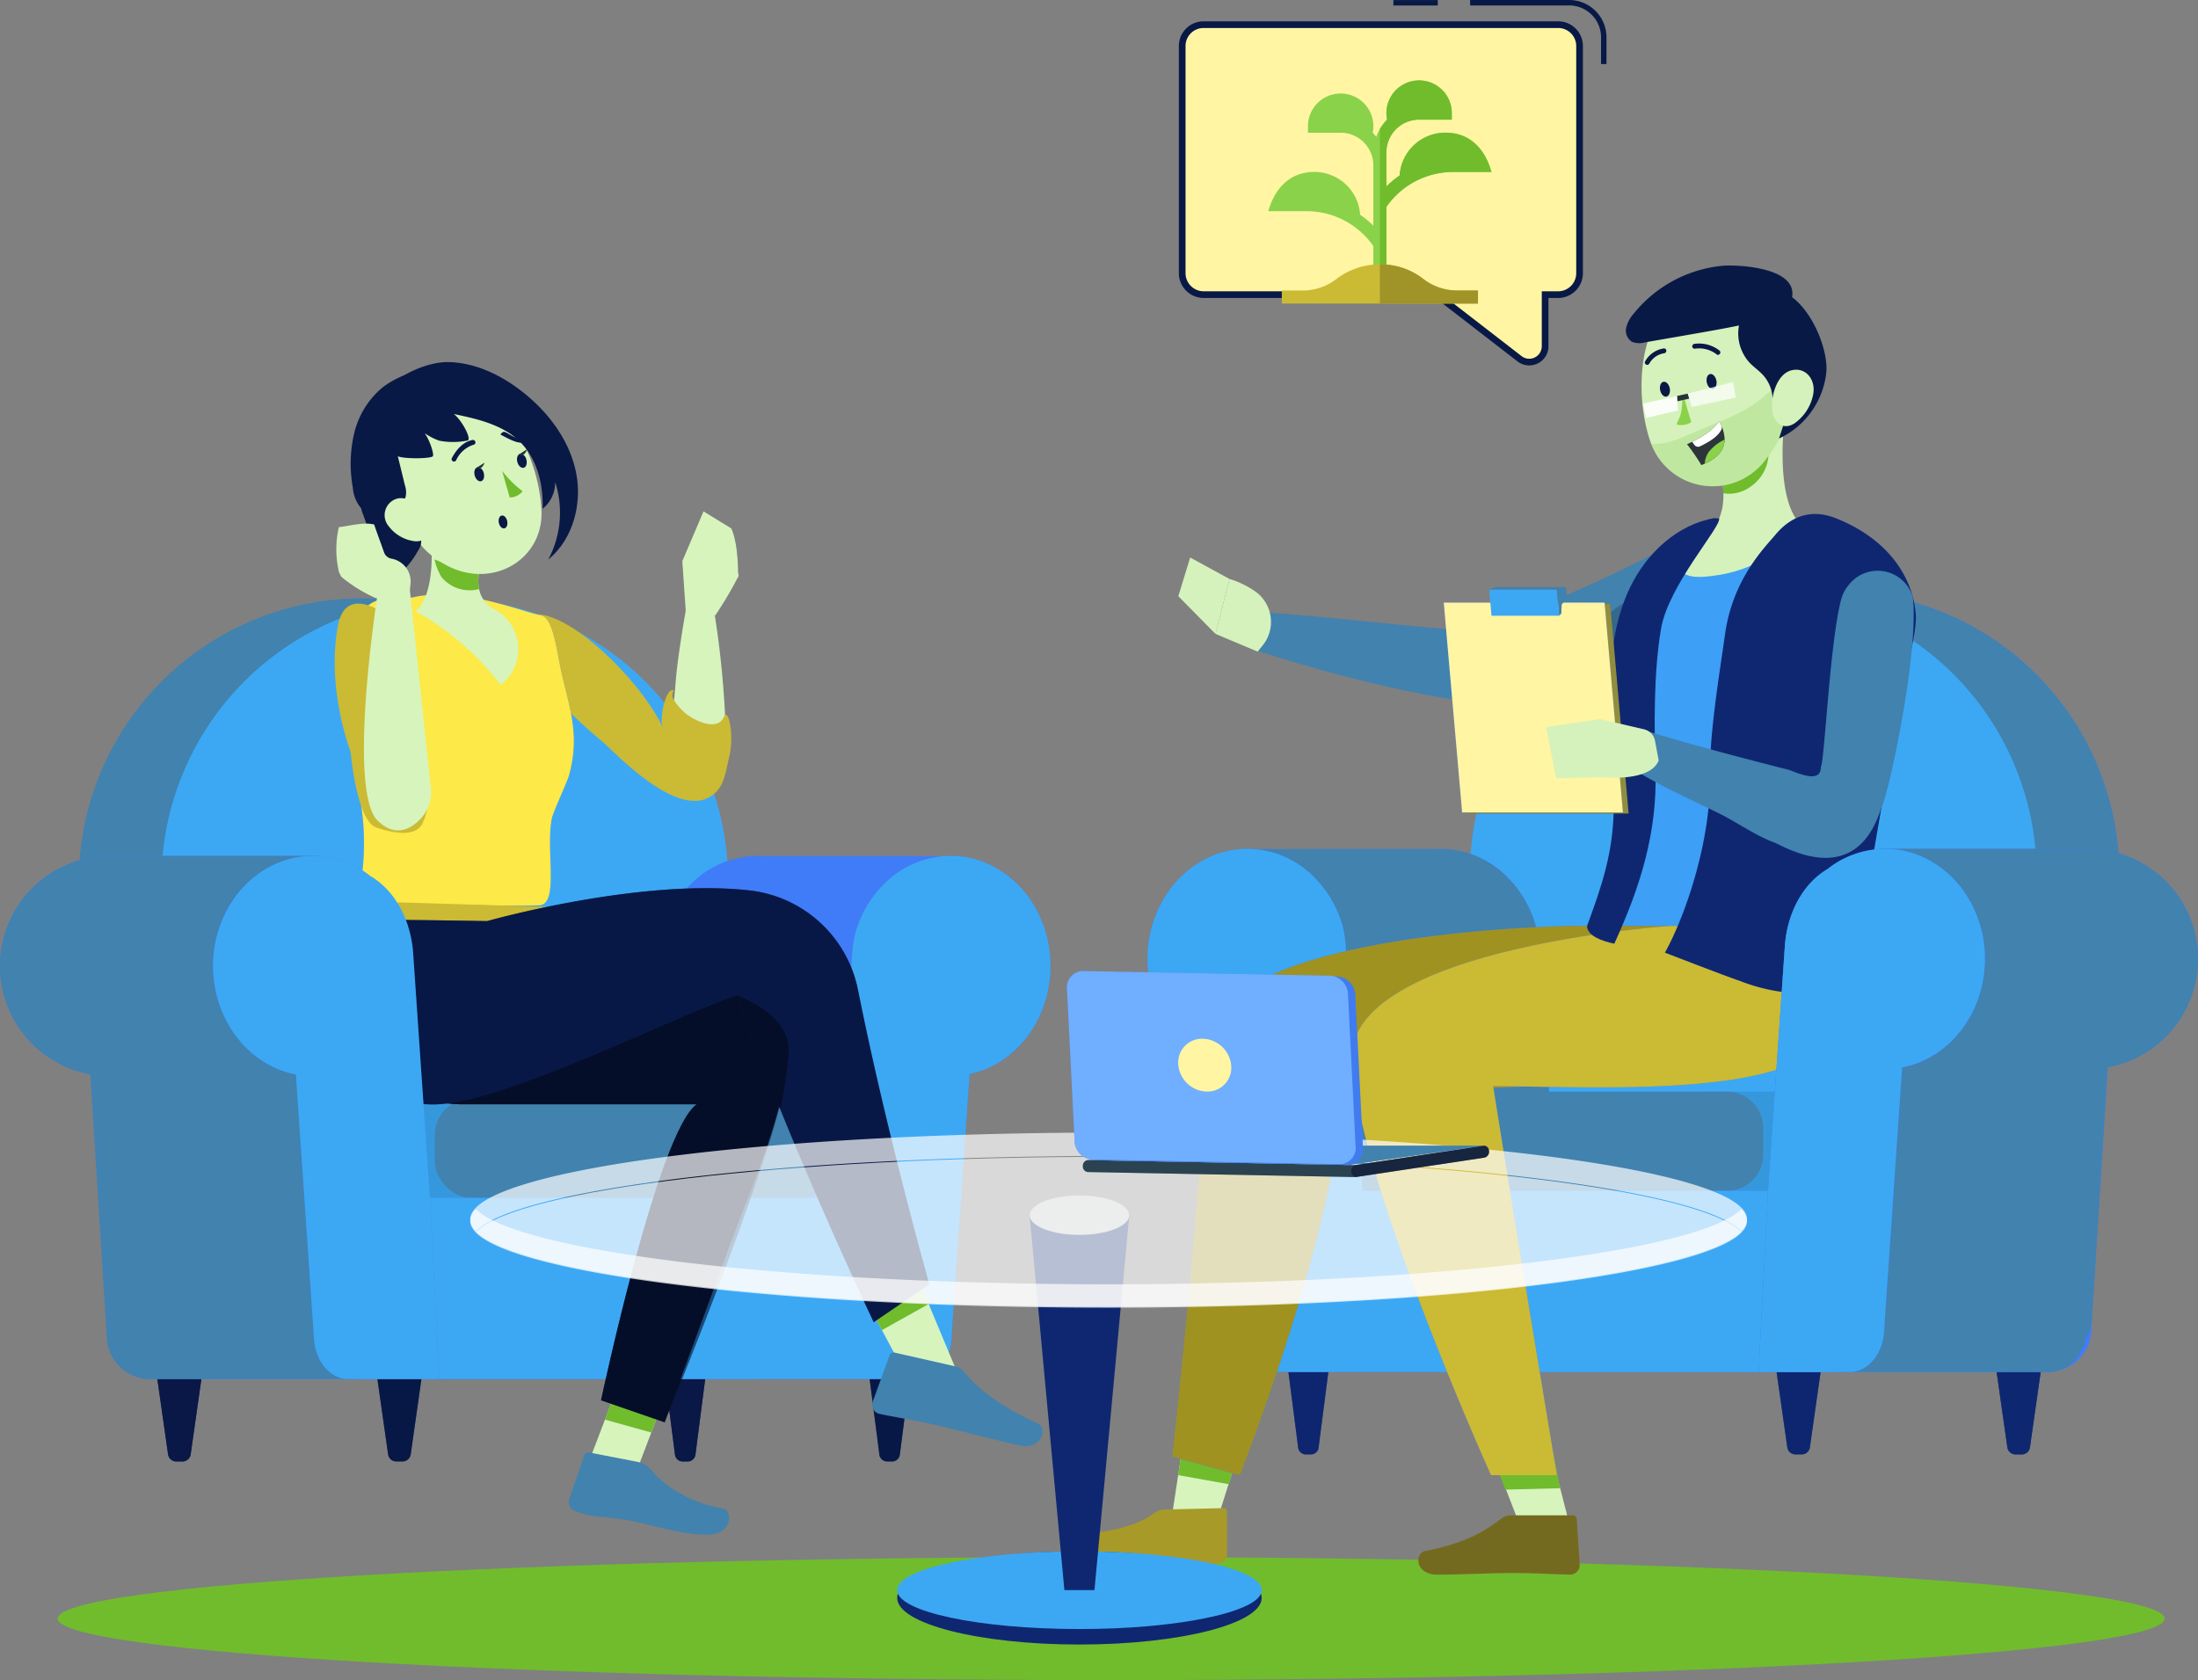 <svg xmlns="http://www.w3.org/2000/svg" width="328.757" height="251.319" viewBox="0 0 328.757 251.319">
  <rect x="0" y="0" width="328.757" height="251.319" fill="#808080" stroke="none"/>
  <g id="Grupo_86212" data-name="Grupo 86212" transform="translate(-635.668 -8886)">
    <g id="Grupo_83921" data-name="Grupo 83921" transform="translate(0 -4.803)">
      <g id="Shadow" transform="translate(644.293 9123.717)">
        <path id="_Path_" data-name="&lt;Path&gt;" d="M157.572,0C244.6,0,315.145,4.12,315.145,9.2S244.6,18.4,157.572,18.4,0,14.285,0,9.2,70.548,0,157.572,0Z" fill="#70bc2d"/>
      </g>
      <g id="Character_2" data-name="Character 2" transform="translate(794.814 8930.526)">
        <g id="Grupo_83490" data-name="Grupo 83490" transform="translate(0 0)">
          <g id="Grupo_83461" data-name="Grupo 83461" transform="translate(56.438 48.736)">
            <g id="Grupo_83460" data-name="Grupo 83460" transform="translate(12.355)">
              <path id="Trazado_143963" data-name="Trazado 143963" d="M410.8,337.378l4.127-65.711a42.388,42.388,0,0,0-42.3-45.045h0a42.389,42.389,0,0,0-42.321,40l-4.328,76.75h78.443A6.4,6.4,0,0,0,410.8,337.378Z" transform="translate(-325.974 -226.622)" fill="#407bff"/>
              <path id="Trazado_143964" data-name="Trazado 143964" d="M410.95,335l3.977-63.332a42.388,42.388,0,0,0-42.3-45.045h0a42.389,42.389,0,0,0-42.321,40l-4.328,76.75h76.058A8.935,8.935,0,0,0,410.95,335Z" transform="translate(-325.974 -226.622)" fill="#4182af"/>
            </g>
            <path id="Trazado_143965" data-name="Trazado 143965" d="M395.221,343.374l4.5-71.706a42.388,42.388,0,0,0-42.3-45.045h0a42.388,42.388,0,0,0-42.321,40l-4.328,76.75Z" transform="translate(-310.772 -226.622)" fill="#3ca8f4"/>
          </g>
          <g id="Grupo_83462" data-name="Grupo 83462" transform="translate(139.483 165.491)">
            <path id="Trazado_143966" data-name="Trazado 143966" d="M415.712,382.628H416.8a1.236,1.236,0,0,0,1.156-1.1l1.6-11.24h-6.593l1.6,11.24A1.236,1.236,0,0,0,415.712,382.628Z" transform="translate(-412.957 -370.286)" fill="#0f2771"/>
            <path id="Trazado_143967" data-name="Trazado 143967" d="M415.712,382.628H416.8a1.236,1.236,0,0,0,1.156-1.1l1.6-11.24h-6.593l1.6,11.24A1.236,1.236,0,0,0,415.712,382.628Z" transform="translate(-412.957 -370.286)" fill="#0f2771" opacity="0.7"/>
          </g>
          <g id="Grupo_83463" data-name="Grupo 83463" transform="translate(33.562 165.491)">
            <path id="Trazado_143968" data-name="Trazado 143968" d="M285.12,382.628h.983a1.173,1.173,0,0,0,1.048-1.1l1.449-11.24h-5.977l1.449,11.24A1.173,1.173,0,0,0,285.12,382.628Z" transform="translate(-282.623 -370.286)" fill="#0f2771"/>
            <path id="Trazado_143969" data-name="Trazado 143969" d="M285.12,382.628h.983a1.173,1.173,0,0,0,1.048-1.1l1.449-11.24h-5.977l1.449,11.24A1.173,1.173,0,0,0,285.12,382.628Z" transform="translate(-282.623 -370.286)" fill="#0f2771" opacity="0.5"/>
          </g>
          <g id="Grupo_83464" data-name="Grupo 83464" transform="translate(64.132 165.491)">
            <path id="Trazado_143970" data-name="Trazado 143970" d="M322.736,382.628h.983a1.174,1.174,0,0,0,1.048-1.1l1.449-11.24h-5.977l1.449,11.24A1.173,1.173,0,0,0,322.736,382.628Z" transform="translate(-320.239 -370.286)" fill="#407bff"/>
            <path id="Trazado_143971" data-name="Trazado 143971" d="M322.736,382.628h.983a1.174,1.174,0,0,0,1.048-1.1l1.449-11.24h-5.977l1.449,11.24A1.173,1.173,0,0,0,322.736,382.628Z" transform="translate(-320.239 -370.286)" fill="#fff" opacity="0.7"/>
          </g>
          <g id="Grupo_83465" data-name="Grupo 83465" transform="translate(106.571 165.491)">
            <path id="Trazado_143972" data-name="Trazado 143972" d="M375.214,382.628H376.3a1.236,1.236,0,0,0,1.156-1.1l1.6-11.24h-6.593l1.6,11.24A1.236,1.236,0,0,0,375.214,382.628Z" transform="translate(-372.459 -370.286)" fill="#0f2771"/>
            <path id="Trazado_143973" data-name="Trazado 143973" d="M375.214,382.628H376.3a1.236,1.236,0,0,0,1.156-1.1l1.6-11.24h-6.593l1.6,11.24A1.236,1.236,0,0,0,375.214,382.628Z" transform="translate(-372.459 -370.286)" fill="#0f2771" opacity="0.5"/>
          </g>
          <g id="Grupo_83467" data-name="Grupo 83467" transform="translate(28.239 87.254)">
            <g id="Grupo_83466" data-name="Grupo 83466">
              <path id="Trazado_143974" data-name="Trazado 143974" d="M321.377,325.17h-28.9l-1.914-27.862-.408-5.981v-.009l-.189-2.753a19.268,19.268,0,0,0-.283-2.155c-.032-.155-.071-.32-.1-.475a1.763,1.763,0,0,0-.086-.347,16.68,16.68,0,0,0-4.4-7.478,14.16,14.16,0,0,0-9.023-4.068h27.18q.447-.026.895-.026a14.113,14.113,0,0,1,9.847,4.094,16.672,16.672,0,0,1,4.4,7.478,1.656,1.656,0,0,1,.086.347,17.679,17.679,0,0,1,.385,2.631l.188,2.753v.009Z" transform="translate(-276.073 -274.017)" fill="#407bff"/>
              <path id="Trazado_143975" data-name="Trazado 143975" d="M321.377,325.17h-28.9l-1.914-27.862-.408-5.981v-.009l-.189-2.753a19.268,19.268,0,0,0-.283-2.155c-.032-.155-.071-.32-.1-.475a1.763,1.763,0,0,0-.086-.347,16.68,16.68,0,0,0-4.4-7.478,14.16,14.16,0,0,0-9.023-4.068h27.18q.447-.026.895-.026a14.113,14.113,0,0,1,9.847,4.094,16.672,16.672,0,0,1,4.4,7.478,1.656,1.656,0,0,1,.086.347,17.679,17.679,0,0,1,.385,2.631l.188,2.753v.009Z" transform="translate(-276.073 -274.017)" fill="#4182af"/>
            </g>
          </g>
          <g id="Grupo_83468" data-name="Grupo 83468" transform="translate(96.446 123.565)" opacity="0.1">
            <path id="Trazado_143976" data-name="Trazado 143976" d="M360,318.7h11.609c2.822,0,5.109,1.786,5.109,3.99v6.866c0,2.2-2.288,3.99-5.109,3.99H360Z" transform="translate(-360 -318.698)"/>
          </g>
          <g id="Grupo_83469" data-name="Grupo 83469" transform="translate(44.648 123.565)">
            <path id="Trazado_144449" data-name="Trazado 144449" d="M5.425,0H54.5a5.425,5.425,0,0,1,5.425,5.425v4A5.425,5.425,0,0,1,54.5,14.845H5.425A5.425,5.425,0,0,1,0,9.42v-4A5.425,5.425,0,0,1,5.425,0Z" transform="translate(59.927 14.845) rotate(180)" fill="#4182af"/>
          </g>
          <path id="Trazado_143977" data-name="Trazado 143977" d="M437.546,290.48a16.467,16.467,0,0,1-13.658,16.229l-2.995,39.6c-.26,3.367-2.7,5.947-5.626,5.947H383.389c2.926,0,5.367-2.58,5.626-5.947l1.6-21.137,1.394-18.462a16.427,16.427,0,0,0,11.814-8.664c.156-.285.295-.588.424-.892a16.209,16.209,0,0,0,1.42-6.673,16.481,16.481,0,0,0-.346-3.358c-.087-.441-.2-.883-.32-1.308a16.7,16.7,0,0,0-2.736-5.357l-.008-.009a16.5,16.5,0,0,0-13.053-6.431h31.878a16.5,16.5,0,0,1,13.053,6.431l.008.009A16.418,16.418,0,0,1,437.546,290.48Z" transform="translate(-267.935 -186.763)" fill="#407bff"/>
          <path id="Trazado_143978" data-name="Trazado 143978" d="M437.546,290.48a16.467,16.467,0,0,1-13.658,16.229l-2.995,39.6c-.26,3.367-2.7,5.947-5.626,5.947H383.389c2.926,0,5.367-2.58,5.626-5.947l1.6-21.137,1.394-18.462a16.427,16.427,0,0,0,11.814-8.664c.156-.285.295-.588.424-.892a16.209,16.209,0,0,0,1.42-6.673,16.481,16.481,0,0,0-.346-3.358c-.087-.441-.2-.883-.32-1.308a16.7,16.7,0,0,0-2.736-5.357l-.008-.009a16.5,16.5,0,0,0-13.053-6.431h31.878a16.5,16.5,0,0,1,13.053,6.431l.008.009A16.418,16.418,0,0,1,437.546,290.48Z" transform="translate(-267.935 -186.763)" fill="#4182af"/>
          <path id="Trazado_143979" data-name="Trazado 143979" d="M381.94,290.481c0,8.132-5.352,14.9-12.385,16.225l-2.714,39.6c-.234,3.37-2.445,5.951-5.1,5.951H276.619c-2.651,0-4.863-2.58-5.1-5.951l-2.723-39.66c-6.89-1.447-12.1-8.133-12.1-16.163a17.542,17.542,0,0,1,2.751-9.517,15.487,15.487,0,0,1,5.508-5.208,13.639,13.639,0,0,1,6.671-1.743,14.135,14.135,0,0,1,9.846,4.1,16.632,16.632,0,0,1,4.4,7.476,1.954,1.954,0,0,1,.085.352,17.5,17.5,0,0,1,.383,2.627l.191,2.753v.007l2.318,33.843H349.51l2.51-36.6c.362-5.169,2.878-9.478,6.372-11.518a13.867,13.867,0,0,1,7.726-2.995,8.425,8.425,0,0,1,.893-.039,13.517,13.517,0,0,1,6.486,1.65c.064.024.12.063.184.093a15.384,15.384,0,0,1,5.167,4.692l.007.008A17.543,17.543,0,0,1,381.94,290.481Z" transform="translate(-244.204 -186.763)" fill="#407bff"/>
          <g id="Grupo_83470" data-name="Grupo 83470" transform="translate(12.489 87.25)">
            <path id="Trazado_143980" data-name="Trazado 143980" d="M348.106,352.254H276.619c-2.651,0-4.863-2.58-5.1-5.951l-2.723-39.66c-6.89-1.447-12.1-8.133-12.1-16.163a17.542,17.542,0,0,1,2.751-9.517,15.487,15.487,0,0,1,5.508-5.208,13.639,13.639,0,0,1,6.671-1.743,14.135,14.135,0,0,1,9.846,4.1,16.632,16.632,0,0,1,4.4,7.476,1.954,1.954,0,0,1,.085.352,17.5,17.5,0,0,1,.383,2.627l.191,2.753v.007l2.318,33.843H349.51Z" transform="translate(-256.693 -274.013)" fill="#3ca8f4"/>
          </g>
          <g id="Grupo_83488" data-name="Grupo 83488">
            <g id="Grupo_83487" data-name="Grupo 83487">
              <g id="Grupo_83471" data-name="Grupo 83471" transform="translate(28.636 42.742)">
                <path id="Trazado_143981" data-name="Trazado 143981" d="M342.552,229.385c-1.412.783-2.708,1.486-4.042,2.172s-2.688,1.33-4.042,1.959c-2.731,1.247-5.5,2.429-8.345,3.47a89.7,89.7,0,0,1-8.745,2.767,55.473,55.473,0,0,1-9.392,1.681l-.67.062-.323-.024c-2.867-.331-5.411-.852-7.962-1.381s-5.082-1.129-7.586-1.765-4.989-1.3-7.471-2.019-4.955-1.451-7.412-2.291l1.13-5.643c5.109.33,10.212.843,15.269,1.343l7.549.757c2.485.239,5.028.451,7.256.536l-.984.023a54.236,54.236,0,0,0,7.524-1.9c2.549-.834,5.1-1.738,7.632-2.834s5.067-2.207,7.572-3.4c1.279-.587,2.529-1.208,3.746-1.815s2.517-1.256,3.63-1.838Z" transform="translate(-276.562 -219.246)" fill="#4182af"/>
                <path id="Trazado_143982" data-name="Trazado 143982" d="M342.552,229.385c-1.412.783-2.708,1.486-4.042,2.172s-2.688,1.33-4.042,1.959c-2.731,1.247-5.5,2.429-8.345,3.47a89.7,89.7,0,0,1-8.745,2.767,55.473,55.473,0,0,1-9.392,1.681l-.67.062-.323-.024c-2.867-.331-5.411-.852-7.962-1.381s-5.082-1.129-7.586-1.765-4.989-1.3-7.471-2.019-4.955-1.451-7.412-2.291l1.13-5.643c5.109.33,10.212.843,15.269,1.343l7.549.757c2.485.239,5.028.451,7.256.536l-.984.023a54.236,54.236,0,0,0,7.524-1.9c2.549-.834,5.1-1.738,7.632-2.834s5.067-2.207,7.572-3.4c1.279-.587,2.529-1.208,3.746-1.815s2.517-1.256,3.63-1.838Z" transform="translate(-276.562 -219.246)" fill="#4182af" opacity="0.1"/>
              </g>
              <path id="Trazado_143983" data-name="Trazado 143983" d="M275.236,226.262a13.85,13.85,0,0,0-3.931-1.922l-2.1,8.215,6.3,2.652.716-.877A5.6,5.6,0,0,0,275.236,226.262Z" transform="translate(-246.547 -177.459)" fill="#d5f2bc"/>
              <path id="Trazado_143984" data-name="Trazado 143984" d="M267.922,231.816l2.1-8.215-5.884-3.208-1.775,5.785Z" transform="translate(-245.267 -176.719)" fill="#d5f2bc"/>
              <path id="Trazado_143985" data-name="Trazado 143985" d="M333.409,239.138l.228-.011.1.02c3.1-.337,12.226-1.871,18.831-8.38-.99-1.9-2.337-3.376-3.987-3.707C344.034,226.231,338.458,229.49,333.409,239.138Z" transform="translate(-258.574 -177.945)" opacity="0.2" style="isolation: isolate"/>
              <path id="Trazado_143986" data-name="Trazado 143986" d="M339.98,279.269c7.785-21.022,2.663-40.355,3.642-51.056a12.222,12.222,0,0,1,9.862-10.875c5.322-1.029,11.889-2.18,18.161-3.026a12.285,12.285,0,0,1,13.93,12.34c-.549,31.715-10.709,52.617-10.709,52.617l-16.412-.071Z" transform="translate(-259.805 -175.56)" fill="#407bff"/>
              <path id="Trazado_143987" data-name="Trazado 143987" d="M339.98,279.269c7.785-21.022,2.663-40.355,3.642-51.056a12.222,12.222,0,0,1,9.862-10.875c5.322-1.029,11.889-2.18,18.161-3.026a12.285,12.285,0,0,1,13.93,12.34c-.549,31.715-10.709,52.617-10.709,52.617l-16.412-.071Z" transform="translate(-259.805 -175.56)" fill="#3ca8f4" opacity="0.8"/>
              <g id="character-2--inject-102" transform="translate(0 98.78)">
                <path id="Trazado_143988" data-name="Trazado 143988" d="M262.879,382.54,260.8,396.22h6.613l4.341-13.68Z" transform="translate(-244.973 -305.871)" fill="#d7f4bd"/>
                <path id="Trazado_143989" data-name="Trazado 143989" d="M256.307,395.57l8.836-.206a.5.5,0,0,1,.554.484l.02,6.486a1.484,1.484,0,0,1-1.455,1.325c-3.072.023-4.534-.114-8.421-.021a99.678,99.678,0,0,1-12.364-.815c-3.147-.538-2.3-3.492-.873-3.54,6.426-.235,10.015-1.574,12.32-3.231A2.429,2.429,0,0,1,256.307,395.57Z" transform="translate(-241.326 -308.272)" fill="#a89a28"/>
                <path id="Trazado_143990" data-name="Trazado 143990" d="M262.332,388.027l.836-5.486h8.871l-2.136,6.84Z" transform="translate(-245.26 -305.871)" fill="#70bc2d" opacity="0.998"/>
                <g id="Grupo_83472" data-name="Grupo 83472" transform="translate(16.182 0.008)">
                  <path id="Trazado_143991" data-name="Trazado 143991" d="M321.156,288.21s-53.756.534-54.593,17.561c-1.189,24.479-5.326,61.8-5.326,61.8l10.138,2.787s14.46-37.005,15.024-56.122c15.12-3.013,54,0,58.564-9.931a26.692,26.692,0,0,0,1.724-16.095Z" transform="translate(-261.238 -288.21)" fill="#407bff"/>
                  <path id="Trazado_143992" data-name="Trazado 143992" d="M321.156,288.21s-53.756.534-54.593,17.561c-1.189,24.479-5.326,61.8-5.326,61.8l10.138,2.787s14.46-37.005,15.024-56.122c15.12-3.013,54,0,58.564-9.931a26.692,26.692,0,0,0,1.724-16.095Z" transform="translate(-261.238 -288.21)" fill="#a09221"/>
                </g>
                <path id="Trazado_143993" data-name="Trazado 143993" d="M321.558,388.936l3.589,9.282h7.246l-2.5-9.762Z" transform="translate(-256.354 -306.979)" fill="#d7f4bd"/>
                <path id="Trazado_143994" data-name="Trazado 143994" d="M330.214,390.053l-1.407-7.142-9.153,1.138L322,390.258Z" transform="translate(-255.997 -305.94)" fill="#70bc2d"/>
                <path id="Trazado_143995" data-name="Trazado 143995" d="M320.368,396.685h9.249a.571.571,0,0,1,.61.525v.01l.453,6.933a1.432,1.432,0,0,1-1.443,1.394c-3.219-.053-4.763-.236-8.832-.236-2.5,0-7.547.245-11.007.245s-3.357-3.235-1.9-3.506c6.576-1.315,9.119-3.13,11.44-4.865A2.473,2.473,0,0,1,320.368,396.685Z" transform="translate(-253.542 -308.52)" fill="#746a1f"/>
                <path id="Trazado_143996" data-name="Trazado 143996" d="M341.823,288.208s-48.756,3.3-47.556,20.323c1.31,18.631,20.835,61.825,20.835,61.825h9.858s-6.552-39.2-9.526-58.18c13.749,0,45.621,2.074,50.2-7.882a26.641,26.641,0,0,0,1.714-16.095Z" transform="translate(-251.238 -288.2)" fill="#407bff"/>
                <path id="Trazado_143997" data-name="Trazado 143997" d="M341.823,288.208s-48.756,3.3-47.556,20.323c1.31,18.631,20.835,61.825,20.835,61.825h9.858s-6.552-39.2-9.526-58.18c13.749,0,45.621,2.074,50.2-7.882a26.641,26.641,0,0,0,1.714-16.095Z" transform="translate(-251.238 -288.2)" fill="#cbba34"/>
              </g>
              <path id="Trazado_143998" data-name="Trazado 143998" d="M360.543,200.98c1.125,4.338,1.477,9.739-4.587,11.986-1.681,2.68-2.506,5.505,3.977,4.5a19.935,19.935,0,0,0,13.075-7.4c-3.881-3.391-3.17-13.808-2.189-19.686Z" transform="translate(-262.573 -171.098)" fill="#d5f2bc"/>
              <g id="Grupo_83473" data-name="Grupo 83473" transform="translate(78.241 37.777)">
                <path id="Trazado_143999" data-name="Trazado 143999" d="M356.639,213.137c-5.561.957-10.142,5.258-12.6,10.34s-3.044,10.867-3,16.51.69,11.277.541,16.919c-.172,6.519-1.745,11.11-3.986,17.235,0,1.456,2.2,2.278,4.072,2.656,3.881-8.478,6.434-16.581,6.164-25.9-.2-6.762-.292-14.462.81-21.137,1.086-6.574,9.079-15.369,8.7-16.568Z" transform="translate(-337.6 -213.137)" fill="#0f2771"/>
              </g>
              <path id="Trazado_144000" data-name="Trazado 144000" d="M366.7,205.565a5.418,5.418,0,0,1-4.111,1,19.289,19.289,0,0,0-.229-3.152l6.727-5.527a14.547,14.547,0,0,1,.284,2.176A6.16,6.16,0,0,1,366.7,205.565Z" transform="translate(-263.997 -172.503)" fill="#70bc2d" style="isolation: isolate"/>
              <g id="Grupo_83481" data-name="Grupo 83481" transform="translate(84.049)">
                <g id="Grupo_83474" data-name="Grupo 83474">
                  <path id="Trazado_144001" data-name="Trazado 144001" d="M353.882,171.508c-7.117,4.017-7.19,15.39-5,21.962a9.852,9.852,0,0,0,17.258,2.9c3.476-4.4,2.976-8.838,2.805-16.471S361,167.49,353.882,171.508Z" transform="translate(-345.284 -167.29)" fill="#d5f2bc"/>
                  <path id="Trazado_144002" data-name="Trazado 144002" d="M356.5,195.1c-2.293.981-4.806,2.258-7.121,1.983a9.842,9.842,0,0,0,17.093,2.444c2.844-3.6,3.742-6.039,2.905-12.606C364.939,192.136,361.4,193,356.5,195.1Z" transform="translate(-345.614 -170.45)" fill="#70bc2d" opacity="0.2" style="isolation: isolate"/>
                  <path id="Trazado_144003" data-name="Trazado 144003" d="M366.381,174.259a6.488,6.488,0,0,0,.723,7.778c.642.672,1.429,1.2,2.049,1.891a5.564,5.564,0,0,1,1.4,3.946,4.078,4.078,0,0,1,3.858-3.434q-1.448,4.47-2.9,8.941a12.365,12.365,0,0,0,7.06-9.75C379.187,177.89,372.067,165.521,366.381,174.259Z" transform="translate(-348.617 -167.511)" fill="#091946"/>
                  <path id="Trazado_144004" data-name="Trazado 144004" d="M345.915,173.837a4.859,4.859,0,0,0-1.133,2.117,1.986,1.986,0,0,0,.856,2.1,3.005,3.005,0,0,0,1.93.093l6.489-1.128c3.721-.647,7.446-1.295,11.119-2.174,1.649-.395,3.5-1.016,4.151-2.581,2.107-5.079-6.888-5.739-9.888-5.595A19.4,19.4,0,0,0,345.915,173.837Z" transform="translate(-344.746 -166.654)" fill="#091946"/>
                  <path id="Trazado_144005" data-name="Trazado 144005" d="M374.6,185.9c-2.136.481-3.043,3.545-2.982,5.511.014,2.228,1.651,3.684,3.506,2.339a6.88,6.88,0,0,0,2.667-4.29C378.166,187.355,376.731,185.423,374.6,185.9Z" transform="translate(-349.778 -170.245)" fill="#d5f2bc"/>
                  <path id="Trazado_144006" data-name="Trazado 144006" d="M356.256,194.5a2.624,2.624,0,0,1-2.213.336c.823-1.833.714-1.42.964-4.547Z" transform="translate(-346.487 -171.08)" fill="#8ad24a"/>
                  <path id="Trazado_144007" data-name="Trazado 144007" d="M360.548,182.591a4.32,4.32,0,0,0-3.179-.812h0l-.021,0a.347.347,0,0,1-.4-.291.387.387,0,0,1,.307-.429,4.96,4.96,0,0,1,3.8,1.025l.007.008a.364.364,0,0,1-.033.513.516.516,0,0,1-.16.1A.356.356,0,0,1,360.548,182.591Z" transform="translate(-347.032 -169.344)" fill="#091946"/>
                  <path id="Trazado_144008" data-name="Trazado 144008" d="M348.4,184.316l-.023-.014a.348.348,0,0,1-.1-.482,3.816,3.816,0,0,1,2.79-1.914h.026a.34.34,0,0,1,.34.34.38.38,0,0,1-.351.392,3.042,3.042,0,0,0-2.193,1.543.386.386,0,0,1-.293.186A.323.323,0,0,1,348.4,184.316Z" transform="translate(-345.396 -169.51)" fill="#091946"/>
                </g>
                <g id="Grupo_83475" data-name="Grupo 83475" transform="translate(9.132 23.296)">
                  <path id="Trazado_144009" data-name="Trazado 144009" d="M355.983,198.745a31.777,31.777,0,0,1,2.151,3.126c.171-.068.341-.136.508-.215,2.288-.99,2.939-2.37,2.967-3.6a5.128,5.128,0,0,0-.868-2.74c-.82,1.408-2.864,2.531-3.985,3.074C356.289,198.627,355.983,198.745,355.983,198.745Z" transform="translate(-355.983 -195.319)" fill="#2e353a"/>
                  <path id="Trazado_144010" data-name="Trazado 144010" d="M356.934,198.393l.326.453a.683.683,0,0,0,.84.222c1.691-.8,2.812-1.644,3.219-2.545a.661.661,0,0,0-.026-.549,4.371,4.371,0,0,0-.374-.655C360.1,196.727,358.056,197.85,356.934,198.393Z" transform="translate(-356.161 -195.319)" fill="#fff"/>
                  <path id="Trazado_144011" data-name="Trazado 144011" d="M359.255,202.289c2.288-.99,2.939-2.37,2.967-3.6a6.707,6.707,0,0,0-2.267,1.712A3.216,3.216,0,0,0,359.255,202.289Z" transform="translate(-356.596 -195.95)" fill="#8ad24a"/>
                </g>
                <g id="Grupo_83476" data-name="Grupo 83476" transform="translate(5.077 17.376)">
                  <path id="Trazado_144012" data-name="Trazado 144012" d="M351.529,188.042c-.4.072-.623.638-.5,1.247s.544,1.05.939.969.623-.638.5-1.247S351.927,187.969,351.529,188.042Z" transform="translate(-350.993 -188.034)" fill="#091946"/>
                </g>
                <g id="Grupo_83477" data-name="Grupo 83477" transform="translate(12.05 16.219)">
                  <path id="Trazado_144013" data-name="Trazado 144013" d="M360.109,186.618c-.4.072-.623.638-.5,1.247s.545,1.05.94.969.623-.637.5-1.247S360.507,186.545,360.109,186.618Z" transform="translate(-359.573 -186.61)" fill="#091946"/>
                </g>
                <g id="Grupo_83480" data-name="Grupo 83480" transform="translate(2.537 17.426)">
                  <path id="Trazado_144014" data-name="Trazado 144014" d="M347.867,191.8,353,190.643l.087,2.177-4.766,1.141Z" transform="translate(-347.867 -188.573)" fill="#fff" opacity="0.9"/>
                  <g id="Grupo_83478" data-name="Grupo 83478" transform="translate(6.691)" opacity="0.8">
                    <path id="Trazado_144015" data-name="Trazado 144015" d="M356.1,189.824l.613,2,6.577-1.416-.39-2.313Z" transform="translate(-356.1 -188.096)" fill="#fff" opacity="0.9"/>
                  </g>
                  <g id="Grupo_83479" data-name="Grupo 83479" transform="translate(5.129 1.728)">
                    <path id="Trazado_144016" data-name="Trazado 144016" d="M354.21,191.365l-.032-.8,1.562-.342.232.757Z" transform="translate(-354.178 -190.222)" fill="#263238"/>
                  </g>
                </g>
              </g>
              <path id="Trazado_144017" data-name="Trazado 144017" d="M351.92,277.994s9.256,3.586,11.369,4.289a27.051,27.051,0,0,0,7.619,1.747,9.371,9.371,0,0,0,7.207-2.693c2.211-2.356,2.9-5.937,3.473-9.287q2.547-14.786,5.091-29.571c.837-4.86,2.948-12.164,2.77-14.946-.331-5.118-3.592-11.16-11.891-14.489-3.223-1.294-6.407-.8-9.125,2.454-1.621,1.94-6.352,6.6-7.513,14.817-.932,6.584-2.374,15.11-2.285,21.8C358.75,260.889,355.255,271.977,351.92,277.994Z" transform="translate(-262.041 -175.219)" fill="#0f2771"/>
              <g id="Grupo_83482" data-name="Grupo 83482" transform="translate(83.881 45.663)">
                <path id="Trazado_144018" data-name="Trazado 144018" d="M387.619,226.79c.944,8.568-3.791,30.161-4.706,31.455-3.881,12.529-14.55,5.777-16.1,5.2-2.691-.994-5.429-2.932-7.988-4.226-4.968-2.467-9.669-4.452-14.288-7.522l2.6-5.135c5.058,1.729,19.389,5.428,21.75,6,1.027.268,5.016,2.363,4.974-.4.566-.918,1.347-18.8,3.061-25.124a5.366,5.366,0,0,1,1-1.945l.156-.2a5.477,5.477,0,0,1,9.539,1.887Z" transform="translate(-344.54 -222.841)" fill="#4182af"/>
                <path id="Trazado_144019" data-name="Trazado 144019" d="M387.619,226.79c.944,8.568-3.791,30.161-4.706,31.455-3.881,12.529-14.55,5.777-16.1,5.2-2.691-.994-5.429-2.932-7.988-4.226-4.968-2.467-9.669-4.452-14.288-7.522l2.6-5.135c5.058,1.729,19.389,5.428,21.75,6,1.027.268,5.016,2.363,4.974-.4.566-.918,1.347-18.8,3.061-25.124a5.366,5.366,0,0,1,1-1.945l.156-.2a5.477,5.477,0,0,1,9.539,1.887Z" transform="translate(-344.54 -222.841)" fill="#4182af" opacity="0.1"/>
              </g>
              <g id="Grupo_83486" data-name="Grupo 83486" transform="translate(56.797 48.108)">
                <g id="Grupo_83484" data-name="Grupo 83484" transform="translate(0 0.345)">
                  <g id="Grupo_83483" data-name="Grupo 83483" transform="translate(0.849 2.119)">
                    <path id="Trazado_144020" data-name="Trazado 144020" d="M339.058,260.269H315l-2.746-31.388h24.054Z" transform="translate(-312.258 -228.881)" fill="#263238"/>
                    <path id="Trazado_144021" data-name="Trazado 144021" d="M339.058,260.269H315l-2.746-31.388h24.054Z" transform="translate(-312.258 -228.881)" fill="#fde947" opacity="0.5"/>
                  </g>
                  <path id="Trazado_144022" data-name="Trazado 144022" d="M338.013,260.074H313.959l-2.746-31.388h24.054Z" transform="translate(-311.213 -226.725)" fill="#407bff"/>
                  <path id="Trazado_144023" data-name="Trazado 144023" d="M338.013,260.074H313.959l-2.746-31.388h24.054Z" transform="translate(-311.213 -226.725)" fill="#fff5a2"/>
                  <path id="Trazado_144024" data-name="Trazado 144024" d="M330.036,230.2H319.92l-.343-3.922h10.117Z" transform="translate(-312.779 -226.273)" fill="#3ca8f4"/>
                </g>
                <g id="Grupo_83485" data-name="Grupo 83485" transform="translate(6.797)">
                  <path id="Trazado_144025" data-name="Trazado 144025" d="M319.576,226.194l1-.345h10.475l.142,1.67-.779.9-.052,1.364-.324.33-.343-3.922Z" transform="translate(-319.576 -225.849)" fill="#4182af"/>
                  <path id="Trazado_144026" data-name="Trazado 144026" d="M319.576,226.194l1-.345h10.475l.142,1.67-.779.9-.052,1.364-.324.33-.343-3.922Z" transform="translate(-319.576 -225.849)" fill="#4182af" opacity="0.5"/>
                </g>
              </g>
              <path id="Trazado_144027" data-name="Trazado 144027" d="M348.2,253.375l.549,2.933c-1.3,3.384-8.758,2.49-8.758,2.49l-.012-8.669,6.576,1.528A2.188,2.188,0,0,1,348.2,253.375Z" transform="translate(-259.805 -182.289)" fill="#d5f2bc"/>
              <path id="Trazado_144028" data-name="Trazado 144028" d="M338.118,250.129l.037,8.689-6.6.164-1.514-7.645Z" transform="translate(-257.943 -182.289)" fill="#d5f2bc"/>
            </g>
          </g>
          <g id="Grupo_83489" data-name="Grupo 83489" transform="translate(103.902 87.25)">
            <path id="Trazado_144029" data-name="Trazado 144029" d="M370.579,325.168l2.51-36.6c.362-5.169,2.878-9.478,6.372-11.518a13.867,13.867,0,0,1,7.726-2.995,8.426,8.426,0,0,1,.893-.039,13.517,13.517,0,0,1,6.486,1.65c.064.024.12.063.184.093a15.385,15.385,0,0,1,5.167,4.692l.007.008a17.544,17.544,0,0,1,3.084,10.025c0,8.132-5.352,14.9-12.385,16.225l-2.714,39.6c-.234,3.37-2.445,5.951-5.1,5.951H369.175Z" transform="translate(-369.175 -274.013)" fill="#407bff"/>
            <path id="Trazado_144030" data-name="Trazado 144030" d="M370.579,325.168l2.51-36.6c.362-5.169,2.878-9.478,6.372-11.518a13.867,13.867,0,0,1,7.726-2.995,8.426,8.426,0,0,1,.893-.039,13.517,13.517,0,0,1,6.486,1.65c.064.024.12.063.184.093a15.385,15.385,0,0,1,5.167,4.692l.007.008a17.544,17.544,0,0,1,3.084,10.025c0,8.132-5.352,14.9-12.385,16.225l-2.714,39.6c-.234,3.37-2.445,5.951-5.1,5.951H369.175Z" transform="translate(-369.175 -274.013)" fill="#3ca8f4"/>
          </g>
        </g>
      </g>
      <g id="Grupo_83491" data-name="Grupo 83491" transform="translate(812.49 8894.491)">
        <path id="Trazado_144031" data-name="Trazado 144031" d="M145.16,126.864v33.979a3.212,3.212,0,0,0,3.21,3.21h34.84l12.434,9.614a2.373,2.373,0,0,0,3.8-1.9v-7.712h1.942a3.212,3.212,0,0,0,3.21-3.21V126.856a3.2,3.2,0,0,0-3.21-3.186H148.354A3.194,3.194,0,0,0,145.16,126.864Z" transform="translate(-145.16 -123.67)" fill="#fff5a2" stroke="#091946" stroke-miterlimit="10" stroke-width="1"/>
      </g>
      <g id="Grupo_83492" data-name="Grupo 83492" transform="translate(844.076 8890.803)">
        <rect id="Rectángulo_32589" data-name="Rectángulo 32589" width="6.64" height="0.813" transform="translate(0 0.008)" fill="#091946"/>
        <path id="Trazado_144032" data-name="Trazado 144032" d="M158.57,127.357h.813V123.35a5.583,5.583,0,0,0-5.582-5.575H138.985v.813H153.8a4.77,4.77,0,0,1,4.77,4.762Z" transform="translate(-127.509 -117.775)" fill="#091946"/>
      </g>
      <g id="Character_1" data-name="Character 1" transform="translate(635.668 8944.968)">
        <g id="Grupo_83534" data-name="Grupo 83534" transform="translate(0 0)">
          <g id="Grupo_83500" data-name="Grupo 83500" transform="translate(11.779 35.346)">
            <g id="Grupo_83499" data-name="Grupo 83499">
              <path id="Trazado_144037" data-name="Trazado 144037" d="M64.206,338.672,60.079,272.96a42.388,42.388,0,0,1,42.3-45.045h0a42.389,42.389,0,0,1,42.321,40l4.328,76.751H70.59A6.4,6.4,0,0,1,64.206,338.672Z" transform="translate(-59.994 -227.915)" fill="#4182af"/>
              <path id="Trazado_144038" data-name="Trazado 144038" d="M64.057,336.292,60.079,272.96a42.388,42.388,0,0,1,42.3-45.045h0a42.389,42.389,0,0,1,42.321,40l4.328,76.751H72.974A8.936,8.936,0,0,1,64.057,336.292Z" transform="translate(-59.994 -227.915)" fill="#4182af" opacity="0.1"/>
            </g>
            <path id="Trazado_144039" data-name="Trazado 144039" d="M79.785,344.667l-4.5-71.707a42.388,42.388,0,0,1,42.3-45.045h0a42.389,42.389,0,0,1,42.321,40l4.328,76.751Z" transform="translate(-62.842 -227.915)" fill="#3ca8f4"/>
          </g>
          <g id="Grupo_83501" data-name="Grupo 83501" transform="translate(23.534 152.102)">
            <path id="Trazado_144040" data-name="Trazado 144040" d="M78.3,383.921H77.212a1.237,1.237,0,0,1-1.156-1.1l-1.6-11.24h6.593l-1.6,11.24A1.236,1.236,0,0,1,78.3,383.921Z" transform="translate(-74.458 -371.58)" fill="#091946"/>
            <path id="Trazado_144041" data-name="Trazado 144041" d="M78.3,383.921H77.212a1.237,1.237,0,0,1-1.156-1.1l-1.6-11.24h6.593l-1.6,11.24A1.236,1.236,0,0,1,78.3,383.921Z" transform="translate(-74.458 -371.58)" fill="#091946" opacity="0.7"/>
          </g>
          <g id="Grupo_83502" data-name="Grupo 83502" transform="translate(130.072 152.102)">
            <path id="Trazado_144042" data-name="Trazado 144042" d="M209.03,383.921h-.983a1.174,1.174,0,0,1-1.048-1.1l-1.449-11.24h5.977l-1.449,11.24A1.173,1.173,0,0,1,209.03,383.921Z" transform="translate(-205.55 -371.58)" fill="#091946"/>
            <path id="Trazado_144043" data-name="Trazado 144043" d="M209.03,383.921h-.983a1.174,1.174,0,0,1-1.048-1.1l-1.449-11.24h5.977l-1.449,11.24A1.173,1.173,0,0,1,209.03,383.921Z" transform="translate(-205.55 -371.58)" fill="#091946" opacity="0.5"/>
          </g>
          <g id="Grupo_83503" data-name="Grupo 83503" transform="translate(99.501 152.102)">
            <path id="Trazado_144044" data-name="Trazado 144044" d="M171.413,383.921h-.982a1.174,1.174,0,0,1-1.048-1.1l-1.449-11.24h5.977l-1.449,11.24A1.173,1.173,0,0,1,171.413,383.921Z" transform="translate(-167.934 -371.58)" fill="#091946"/>
            <path id="Trazado_144045" data-name="Trazado 144045" d="M171.413,383.921h-.982a1.174,1.174,0,0,1-1.048-1.1l-1.449-11.24h5.977l-1.449,11.24A1.173,1.173,0,0,1,171.413,383.921Z" transform="translate(-167.934 -371.58)" fill="#091946" opacity="0.7"/>
          </g>
          <g id="Grupo_83504" data-name="Grupo 83504" transform="translate(56.446 152.102)">
            <path id="Trazado_144046" data-name="Trazado 144046" d="M118.794,383.921H117.71a1.237,1.237,0,0,1-1.156-1.1l-1.6-11.24h6.593l-1.6,11.24A1.237,1.237,0,0,1,118.794,383.921Z" transform="translate(-114.956 -371.58)" fill="#091946"/>
            <path id="Trazado_144047" data-name="Trazado 144047" d="M118.794,383.921H117.71a1.237,1.237,0,0,1-1.156-1.1l-1.6-11.24h6.593l-1.6,11.24A1.237,1.237,0,0,1,118.794,383.921Z" transform="translate(-114.956 -371.58)" fill="#091946" opacity="0.5"/>
          </g>
          <g id="Grupo_83506" data-name="Grupo 83506" transform="translate(96.067 73.864)">
            <g id="Grupo_83505" data-name="Grupo 83505">
              <path id="Trazado_144048" data-name="Trazado 144048" d="M163.708,326.463h28.9L194.52,298.6l.408-5.981v-.009l.189-2.753a19.051,19.051,0,0,1,.282-2.154c.032-.156.071-.32.1-.476a1.7,1.7,0,0,1,.086-.346,16.672,16.672,0,0,1,4.4-7.478,14.159,14.159,0,0,1,9.022-4.068H181.834q-.447-.027-.895-.027a14.115,14.115,0,0,0-9.847,4.094,16.677,16.677,0,0,0-4.4,7.478,1.7,1.7,0,0,0-.086.346,17.7,17.7,0,0,0-.384,2.631l-.189,2.753v.009Z" transform="translate(-163.708 -275.31)" fill="#407bff"/>
              <path id="Trazado_144049" data-name="Trazado 144049" d="M163.708,326.463h28.9L194.52,298.6l.408-5.981v-.009l.189-2.753a19.051,19.051,0,0,1,.282-2.154c.032-.156.071-.32.1-.476a1.7,1.7,0,0,1,.086-.346,16.672,16.672,0,0,1,4.4-7.478,14.159,14.159,0,0,1,9.022-4.068H181.834q-.447-.027-.895-.027a14.115,14.115,0,0,0-9.847,4.094,16.677,16.677,0,0,0-4.4,7.478,1.7,1.7,0,0,0-.086.346,17.7,17.7,0,0,0-.384,2.631l-.189,2.753v.009Z" transform="translate(-163.708 -275.31)" fill="#4182af" opacity="0.1"/>
            </g>
          </g>
          <g id="Grupo_83507" data-name="Grupo 83507" transform="translate(56.446 110.175)" opacity="0.1">
            <path id="Trazado_144050" data-name="Trazado 144050" d="M131.674,319.991H120.065c-2.822,0-5.11,1.786-5.11,3.989v6.866c0,2.2,2.288,3.99,5.11,3.99h11.608Z" transform="translate(-114.955 -319.991)"/>
          </g>
          <g id="Grupo_83508" data-name="Grupo 83508" transform="translate(65.035 110.176)">
            <rect id="Rectángulo_32590" data-name="Rectángulo 32590" width="59.927" height="14.845" rx="5.425" fill="#4182af"/>
          </g>
          <path id="Trazado_144051" data-name="Trazado 144051" d="M45.5,291.773A16.466,16.466,0,0,0,59.158,308l2.995,39.6c.259,3.367,2.7,5.946,5.626,5.946H99.656c-2.926,0-5.366-2.579-5.625-5.946l-1.6-21.137L91.036,308a16.426,16.426,0,0,1-11.815-8.663c-.156-.286-.294-.589-.424-.892a16.215,16.215,0,0,1-1.419-6.674,16.486,16.486,0,0,1,.346-3.358c.086-.441.2-.883.319-1.307a16.713,16.713,0,0,1,2.736-5.358l.009-.008A16.491,16.491,0,0,1,93.84,275.31H61.963a16.494,16.494,0,0,0-13.053,6.432l-.009.008A16.419,16.419,0,0,0,45.5,291.773Z" transform="translate(-45.5 -201.446)" fill="#407bff"/>
          <path id="Trazado_144052" data-name="Trazado 144052" d="M45.5,291.773A16.466,16.466,0,0,0,59.158,308l2.995,39.6c.259,3.367,2.7,5.946,5.626,5.946H99.656c-2.926,0-5.366-2.579-5.625-5.946l-1.6-21.137L91.036,308a16.426,16.426,0,0,1-11.815-8.663c-.156-.286-.294-.589-.424-.892a16.215,16.215,0,0,1-1.419-6.674,16.486,16.486,0,0,1,.346-3.358c.086-.441.2-.883.319-1.307a16.713,16.713,0,0,1,2.736-5.358l.009-.008A16.491,16.491,0,0,1,93.84,275.31H61.963a16.494,16.494,0,0,0-13.053,6.432l-.009.008A16.419,16.419,0,0,0,45.5,291.773Z" transform="translate(-45.5 -201.446)" fill="#4182af"/>
          <path id="Trazado_144053" data-name="Trazado 144053" d="M84.721,291.774c0,8.133,5.352,14.9,12.384,16.225l2.715,39.6c.233,3.37,2.445,5.951,5.1,5.951h85.119c2.651,0,4.862-2.581,5.1-5.951l2.722-39.66c6.89-1.447,12.1-8.132,12.1-16.163a17.537,17.537,0,0,0-2.75-9.516,15.473,15.473,0,0,0-5.508-5.208,13.644,13.644,0,0,0-6.671-1.744,14.136,14.136,0,0,0-9.846,4.1,16.621,16.621,0,0,0-4.4,7.475,1.887,1.887,0,0,0-.085.352,17.294,17.294,0,0,0-.383,2.627l-.192,2.753v.007l-2.318,33.843H117.151l-2.509-36.6c-.362-5.169-2.878-9.478-6.372-11.518a13.867,13.867,0,0,0-7.727-2.995,8.613,8.613,0,0,0-.893-.039,13.523,13.523,0,0,0-6.485,1.65,1.882,1.882,0,0,0-.184.094,15.37,15.37,0,0,0-5.168,4.692l-.007.007A17.549,17.549,0,0,0,84.721,291.774Z" transform="translate(-52.846 -201.446)" fill="#407bff"/>
          <g id="Grupo_83509" data-name="Grupo 83509" transform="translate(64.304 73.86)">
            <path id="Trazado_144054" data-name="Trazado 144054" d="M126.029,353.548h71.487c2.651,0,4.862-2.581,5.1-5.951l2.722-39.66c6.89-1.447,12.1-8.132,12.1-16.163a17.537,17.537,0,0,0-2.75-9.516,15.473,15.473,0,0,0-5.508-5.208,13.644,13.644,0,0,0-6.671-1.744,14.136,14.136,0,0,0-9.846,4.1,16.621,16.621,0,0,0-4.4,7.475,1.887,1.887,0,0,0-.085.352,17.294,17.294,0,0,0-.383,2.627l-.192,2.753v.007l-2.318,33.843H124.625Z" transform="translate(-124.625 -275.306)" fill="#3ca8f4"/>
          </g>
          <g id="Grupo_83531" data-name="Grupo 83531" transform="translate(49.037)">
            <g id="Grupo_83530" data-name="Grupo 83530">
              <g id="Grupo_83529" data-name="Grupo 83529">
                <g id="Grupo_83528" data-name="Grupo 83528">
                  <g id="Grupo_83512" data-name="Grupo 83512" transform="translate(8.121 83.245)">
                    <path id="Trazado_144055" data-name="Trazado 144055" d="M153.13,385.033l6.935,1.921,6.22-16.3-6.929-1.922Z" transform="translate(-122.818 -302.191)" fill="#d7f4bd"/>
                    <path id="Trazado_144056" data-name="Trazado 144056" d="M162.62,387.855a3.634,3.634,0,0,0-2.223-1.35l-7.142-1.388a.648.648,0,0,0-.768.438l-2.209,6.512a1.425,1.425,0,0,0,.872,1.819l.047.015c2.632,1.038,4.412.68,8.53,1.477,2.536.494,7.865,2.181,11.425,2.036s3.55-3.669,2.053-3.927C167.893,392.652,163.827,389.461,162.62,387.855Z" transform="translate(-122.269 -305.256)" fill="#4182af"/>
                    <g id="Grupo_83510" data-name="Grupo 83510" transform="translate(33.323 66.545)">
                      <path id="Trazado_144057" data-name="Trazado 144057" d="M166.979,370.663l-3.208,8.4-6.935-1.927,3.208-8.4Z" transform="translate(-156.836 -368.736)" fill="#70bc2d"/>
                    </g>
                    <g id="Grupo_83511" data-name="Grupo 83511">
                      <path id="Trazado_144058" data-name="Trazado 144058" d="M136.167,293.508s41.737-.228,40.436,13.752c-.879,9.437-5.413,19.367-8.949,28.949-5.125,13.887-9.569,25.985-9.569,25.985l-9.512-3.29s8.541-40.165,14.3-44.275H127.581c-11.678,0-16.727-12.826-5.357-27.775C129.174,286.86,136.167,293.508,136.167,293.508Z" transform="translate(-115.832 -286.854)" fill="#040e29"/>
                      <path id="Trazado_144059" data-name="Trazado 144059" d="M136.167,293.508s41.737-.228,40.436,13.752c.647,8.684-18.517,54.934-18.517,54.934l-9.512-3.29s8.541-40.165,14.3-44.275H127.581c-11.678,0-16.727-12.826-5.357-27.775C129.174,286.86,136.167,293.508,136.167,293.508Z" transform="translate(-115.832 -286.854)" fill="#040e29" opacity="0.6"/>
                    </g>
                  </g>
                  <g id="Grupo_83527" data-name="Grupo 83527">
                    <g id="Grupo_83513" data-name="Grupo 83513" transform="translate(27.858 37.716)">
                      <path id="Trazado_144060" data-name="Trazado 144060" d="M170.15,257.6c-5.134,4.693-15.223-6.409-16.845-7.731-3.482-2.838-13.707-12.386-13.166-15.7,1.594-9.758,17.616,4.066,22.237,13.588Z" transform="translate(-140.119 -230.832)" fill="#cbba34"/>
                    </g>
                    <path id="Trazado_144061" data-name="Trazado 144061" d="M119.424,227.574c-2.574.547-5.362-.384-7.172,1.525a12.106,12.106,0,0,0-2.833,7.213,48.134,48.134,0,0,0,.569,10.937q.85,6.6,1.7,13.2a39.49,39.49,0,0,1-.414,10.87l0,.022a1.749,1.749,0,0,0,1,1.892s19.984.688,25.793.468c3.091-.117.97-8.24,1.917-12.976.21-1.051,2.279-5.394,2.584-6.506,1.435-5.245.484-8.847-.847-14.12-.966-3.825-1.363-9.346-3.315-9.769C134.924,229.578,126.595,226.048,119.424,227.574Z" transform="translate(-106.485 -192.434)" fill="#407bff"/>
                    <path id="Trazado_144062" data-name="Trazado 144062" d="M119.424,227.574c-2.574.547-5.362-.384-7.172,1.525a12.106,12.106,0,0,0-2.833,7.213,48.134,48.134,0,0,0,.569,10.937q.85,6.6,1.7,13.2a39.49,39.49,0,0,1-.414,10.87l0,.022a1.749,1.749,0,0,0,1,1.892s19.984.688,25.793.468c3.091-.117.97-8.24,1.917-12.976.21-1.051,2.279-5.394,2.584-6.506,1.435-5.245.484-8.847-.847-14.12-.966-3.825-1.363-9.346-3.315-9.769C134.924,229.578,126.595,226.048,119.424,227.574Z" transform="translate(-106.485 -192.434)" fill="#fde947"/>
                    <path id="Trazado_144063" data-name="Trazado 144063" d="M116.158,231.638c-.266-.4-7.292-6.323-8.572.514-1.781,9.516,1.9,18.88,1.9,18.88s.847,10.3,3.834,11.327,5.839,1.282,6.846-.478a10.474,10.474,0,0,0,1.006-4.4S120.817,238.748,116.158,231.638Z" transform="translate(-106.075 -192.749)" fill="#cbba34"/>
                    <path id="Trazado_144064" data-name="Trazado 144064" d="M123.822,211.59c.728,4.382,1.339,12.388-1.8,15.209A41.045,41.045,0,0,1,134.7,237.791a6.62,6.62,0,0,0,2.323-7.391,6.459,6.459,0,0,0-3.223-3.892c-2.971-1.635-2.687-4.695-1.872-7.573Z" transform="translate(-108.871 -189.511)" fill="#d7f4bd"/>
                    <path id="Trazado_144065" data-name="Trazado 144065" d="M125.467,220.742l2.853,1.095a9.517,9.517,0,0,0,3.835.622h0a6.165,6.165,0,0,0,0,2.71,5.473,5.473,0,0,1-5.669-1.819A9.387,9.387,0,0,1,125.467,220.742Z" transform="translate(-109.516 -191.225)" fill="#70bc2d" style="isolation: isolate"/>
                    <path id="Trazado_144066" data-name="Trazado 144066" d="M211.305,367.056h7.764l-8.134-19.48-5.265,8.944Z" transform="translate(-124.538 -214.982)" fill="#d7f4bd"/>
                    <path id="Trazado_144067" data-name="Trazado 144067" d="M218.5,368.8l-9.113-2.07a.637.637,0,0,0-.766.407l-2.541,7.008a1.4,1.4,0,0,0,.953,1.734l.043.011c3.195.668,4.766.828,8.773,1.738,2.467.56,8.71,2.2,12.112,2.97s4.3-2.562,2.944-3.195c-6.076-2.813-9.37-5.5-11.136-7.794A2.2,2.2,0,0,0,218.5,368.8Z" transform="translate(-124.605 -218.566)" fill="#4182af"/>
                    <g id="Grupo_83514" data-name="Grupo 83514" transform="translate(81.131 132.6)">
                      <path id="Trazado_144068" data-name="Trazado 144068" d="M210.935,347.583l3.463,8.3-6.985,3.9-1.743-3.254Z" transform="translate(-205.67 -347.583)" fill="#70bc2d"/>
                    </g>
                    <path id="Trazado_144069" data-name="Trazado 144069" d="M111.337,283.88l-.84,2.648c-.111.2.124.419.47.432l30.1.913c.272,0,.494-.118.518-.29l.346-2.661c0-.184-.2-.345-.494-.358l-29.578-.895A.555.555,0,0,0,111.337,283.88Z" transform="translate(-106.707 -203.011)" fill="#cbba34"/>
                    <g id="Grupo_83516" data-name="Grupo 83516" transform="translate(0 78.69)" style="isolation: isolate">
                      <g id="Grupo_83515" data-name="Grupo 83515" transform="translate(0.08)">
                        <path id="Trazado_144070" data-name="Trazado 144070" d="M148.1,305.169c-9.89,4.214-20.624,8.429-26.456,8.429-11.684,0-22.063-8.437-11-27.621,6.95-.025,19.036.2,19.036.2s22.79-6.465,39.319-4.58a18.658,18.658,0,0,1,16.162,14.93c4.2,21.112,10.656,43.981,10.656,43.981l-8.314,5.66s-12.962-27.257-20.425-48.885C163.138,298.542,155.882,301.855,148.1,305.169Z" transform="translate(-105.937 -281.249)" fill="#091946"/>
                      </g>
                      <path id="Trazado_144071" data-name="Trazado 144071" d="M185.147,296.524a18.658,18.658,0,0,0-16.162-14.93c-16.529-1.885-39.319,4.58-39.319,4.58s-12.086-.222-19.036-.2c-11.244,19.119-.685,27.621,11,27.621,5.833,0,16.566-4.215,26.456-8.429,7.777-3.314,15.034-6.627,18.979-7.89,7.462,21.628,20.425,48.885,20.425,48.885l8.314-5.66S189.343,317.636,185.147,296.524Z" transform="translate(-105.839 -281.249)" fill="#091946" opacity="0.5"/>
                    </g>
                    <g id="Grupo_83517" data-name="Grupo 83517" transform="translate(61.228 94.728)">
                      <path id="Trazado_144072" data-name="Trazado 144072" d="M188.845,309.909a77.717,77.717,0,0,1-1.222,8.085c-.037-.086-.074-.167-.1-.253-.012-.025-.019-.044-.031-.068-.037-.086-.062-.179-.1-.259-2.216-5.493-4.376-11.129-6.2-16.431a.488.488,0,0,1,.055.019V301C186,303.014,189.221,305.866,188.845,309.909Z" transform="translate(-181.179 -300.983)" fill="#040e29"/>
                      <path id="Trazado_144073" data-name="Trazado 144073" d="M188.845,309.909a77.717,77.717,0,0,1-1.222,8.085c-.037-.086-.074-.167-.1-.253-.012-.025-.019-.044-.031-.068-.037-.086-.062-.179-.1-.259-2.216-5.493-4.376-11.129-6.2-16.431a.488.488,0,0,1,.055.019V301C186,303.014,189.221,305.866,188.845,309.909Z" transform="translate(-181.179 -300.983)" fill="#040e29" opacity="0.6"/>
                    </g>
                    <g id="Grupo_83521" data-name="Grupo 83521" transform="translate(1.759)">
                      <g id="Grupo_83519" data-name="Grupo 83519" transform="translate(0 4.484)">
                        <path id="Trazado_144074" data-name="Trazado 144074" d="M117.541,203.325c2.44,6.87,3.326,9.828,7.9,12.4,6.883,3.886,14.767-.631,14.427-8.092-.306-6.71-4.247-16.819-11.889-17.631a9.944,9.944,0,0,0-10.433,13.322Z" transform="translate(-109.675 -189.94)" fill="#d7f4bd"/>
                        <path id="Trazado_144075" data-name="Trazado 144075" d="M132.856,205.023c.172.6.6.948.974.836s.52-.647.377-1.224-.6-.941-.974-.836S132.695,204.455,132.856,205.023Z" transform="translate(-112.647 -192.533)" fill="#091946"/>
                        <path id="Trazado_144076" data-name="Trazado 144076" d="M140.71,202.549c.166.6.6.947.967.837s.521-.647.377-1.224-.6-.941-.968-.838S140.543,201.981,140.71,202.549Z" transform="translate(-114.118 -192.069)" fill="#091946"/>
                        <path id="Trazado_144077" data-name="Trazado 144077" d="M140.982,201.249l1.253-.791S141.853,201.727,140.982,201.249Z" transform="translate(-114.181 -191.91)" fill="#263238"/>
                        <path id="Trazado_144078" data-name="Trazado 144078" d="M137.906,204.431a15.977,15.977,0,0,0,3.071,3.053,2.5,2.5,0,0,1-1.924.938Z" transform="translate(-113.605 -192.655)" fill="#70bc2d"/>
                        <path id="Trazado_144079" data-name="Trazado 144079" d="M111.378,209.539a20.058,20.058,0,0,1,1.13,3.827,5.3,5.3,0,0,1-4.5,5.526,5.092,5.092,0,0,0,5.87-2.653,6.911,6.911,0,0,1-3.475,3.753,7.383,7.383,0,0,0,5.892-2.835l-1.157,2.965a12.67,12.67,0,0,0,4.59-4.81,2.434,2.434,0,0,0,.192-2.588,2.888,2.888,0,0,0-2.3-.679c-.829-.017-1.822-.209-2.126-.981-.293-.743.253-1.548.851-2.076s1.324-1.015,1.544-1.783a3.3,3.3,0,0,0-.114-1.675q-.55-2.247-1.1-4.493a4.629,4.629,0,0,0-.563-1.508c-1.635-2.434-3.435,1.135-4.035,2.352A10.636,10.636,0,0,0,111.378,209.539Z" transform="translate(-108.004 -191.58)" fill="#091946"/>
                        <path id="Trazado_144080" data-name="Trazado 144080" d="M116.944,213.708a5.711,5.711,0,0,0,3.776,2.189c1.991.246,2.691-1.606,1.893-3.327-.721-1.552-2.626-3.545-4.5-3.021A2.566,2.566,0,0,0,116.944,213.708Z" transform="translate(-109.563 -193.597)" fill="#d7f4bd"/>
                        <path id="Trazado_144081" data-name="Trazado 144081" d="M132.181,199.174a.368.368,0,0,1-.3.3,4.3,4.3,0,0,0-2.575,2.29.363.363,0,1,1-.661-.3c.07-.07,1.083-2.324,3.1-2.71a.368.368,0,0,1,.423.289A.282.282,0,0,1,132.181,199.174Z" transform="translate(-111.864 -191.591)" fill="#091946"/>
                        <g id="Grupo_83518" data-name="Grupo 83518" transform="translate(24.076 5.955)">
                          <path id="Trazado_144082" data-name="Trazado 144082" d="M138.2,197.271a.384.384,0,0,0-.306.08c-.092.1-.385.269-.216.354.992.511,2.363,1.336,3.419,1.169.176-.037.6-.191.51-.316a.515.515,0,0,0-.484-.163c-.841.121-1.955-.668-2.736-1.074A.627.627,0,0,0,138.2,197.271Z" transform="translate(-137.629 -197.268)" fill="#091946"/>
                        </g>
                        <path id="Trazado_144083" data-name="Trazado 144083" d="M133.142,203.722l1.255-.785S134,204.2,133.142,203.722Z" transform="translate(-112.713 -192.375)" fill="#263238"/>
                      </g>
                      <g id="Grupo_83520" data-name="Grupo 83520" transform="translate(1.664 0.933)">
                        <path id="Trazado_144084" data-name="Trazado 144084" d="M128.7,186.149a17.578,17.578,0,0,0-5.946-.514,14.093,14.093,0,0,0-7.877,2.734,12.8,12.8,0,0,0-4.3,6.876,19.922,19.922,0,0,0-.209,8.191,5.316,5.316,0,0,0,1.573,3.425,20.928,20.928,0,0,1,.744-4.315,7.018,7.018,0,0,1,2.406-3.583,3.847,3.847,0,0,0,1.3-1.156,4.874,4.874,0,0,0,.291-1.476,4.542,4.542,0,0,1,1.9-2.785,15.329,15.329,0,0,1,3.065-1.577c3.419-1.477,7.153-2.319,10.308-4.3A14.818,14.818,0,0,0,128.7,186.149Z" transform="translate(-110.052 -185.571)" fill="#091946"/>
                      </g>
                      <path id="Trazado_144085" data-name="Trazado 144085" d="M115.207,196.81a5.377,5.377,0,0,0,2.9,1.8c1.348.31,4.72.235,4.922-.119.241-.423-.995-4.137-2.36-4.365a9.249,9.249,0,0,0,3.3,2.05,10.844,10.844,0,0,0,4.228-.02c.708-.167-.886-3.122-2.049-3.969,3.5.732,7.2,1.564,9.786,4.043,2.656,2.549,3.634,6.45,3.5,10.129a5.01,5.01,0,0,0,1.88-4,14.889,14.889,0,0,1-1.035,11.6c3.728-3.056,5.12-8.4,4.139-13.115s-4.047-8.813-7.808-11.826c-3.217-2.577-7.12-4.5-11.24-4.6C119.938,184.3,109.925,190.443,115.207,196.81Z" transform="translate(-109.074 -184.423)" fill="#091946"/>
                    </g>
                    <g id="Grupo_83524" data-name="Grupo 83524" transform="translate(1.263 24.163)">
                      <g id="Grupo_83522" data-name="Grupo 83522">
                        <path id="Trazado_144086" data-name="Trazado 144086" d="M118.4,224.1c.032-.268.063-.619.1-1a3.464,3.464,0,0,0-2.823-3.7l-.044-.008a1.442,1.442,0,0,1-1.1-.945c-.631-1.82-.872-2.372-1.476-4.163-1.643-.394-3.578.21-5.281.394a14.755,14.755,0,0,0-.093,6.207,2.671,2.671,0,0,0,.52,1.272,22.138,22.138,0,0,0,5.069,3.122C114.773,225.729,116.837,224.249,118.4,224.1Z" transform="translate(-107.393 -214.155)" fill="#d7f4bd"/>
                      </g>
                      <g id="Grupo_83523" data-name="Grupo 83523" transform="translate(4.135 9.415)">
                        <path id="Trazado_144087" data-name="Trazado 144087" d="M114.431,227.5s-4.477,28.888.135,33.291c2.71,2.588,5.051,1.161,6.519-.457a5.735,5.735,0,0,0,1.413-4.453l-3.143-29.606S116.248,224.47,114.431,227.5Z" transform="translate(-112.481 -225.74)" fill="#d7f4bd"/>
                      </g>
                    </g>
                    <g id="Grupo_83526" data-name="Grupo 83526" transform="translate(49.939 22.333)">
                      <path id="Trazado_144088" data-name="Trazado 144088" d="M173.086,254.253a10,10,0,0,0,3.955-8.6,140.9,140.9,0,0,0-1.52-14.828l-4.254-1.405s-1.322,7.3-1.615,11.312c-.058.788-.146,1.717-.242,2.7-.19,1.787-.419,3.759-.623,5.387Z" transform="translate(-167.569 -215.185)" fill="#d7f4bd"/>
                      <g id="Grupo_83525" data-name="Grupo 83525" transform="translate(0 26.728)">
                        <path id="Trazado_144089" data-name="Trazado 144089" d="M175.24,260.216c1.3-1.2,1.526-2.639,2.2-5.723.643-2.912-.082-6.467-.68-5.958a.646.646,0,0,0-.165.254c-1.031,2.435-5.048.3-6.187-.916a8.446,8.446,0,0,1-1.278-1.564,1.314,1.314,0,0,1-.032-1.481c-1.234-.509-2.225,4.349-1.634,5.544l.3.9A12.485,12.485,0,0,0,170,255.286l2.235,2.692Z" transform="translate(-167.289 -244.791)" fill="#cbba34"/>
                      </g>
                      <path id="Trazado_144090" data-name="Trazado 144090" d="M171.586,228.477l-.508-7.422a31.26,31.26,0,0,0,4.1,1.581c2.069.7,4.853-.539,4.232.8a57.308,57.308,0,0,1-3.463,5.822Z" transform="translate(-167.998 -213.617)" fill="#d7f4bd"/>
                      <path id="Trazado_144091" data-name="Trazado 144091" d="M171.078,219.341l3.166-7.438,4.157,2.545c1.145,2.485,1.012,7.276,1.012,7.276S173.651,221.986,171.078,219.341Z" transform="translate(-167.998 -211.903)" fill="#d7f4bd"/>
                    </g>
                  </g>
                </g>
              </g>
            </g>
            <path id="Trazado_144092" data-name="Trazado 144092" d="M137.3,213.754c.108.532.486.9.833.825s.532-.562.416-1.095-.485-.895-.832-.818S137.188,213.253,137.3,213.754Z" transform="translate(-111.726 -189.711)" fill="#091946"/>
          </g>
          <g id="Grupo_83533" data-name="Grupo 83533" transform="translate(31.875 73.86)">
            <g id="Grupo_83532" data-name="Grupo 83532">
              <path id="Trazado_144093" data-name="Trazado 144093" d="M117.151,326.461l-2.509-36.6c-.362-5.169-2.878-9.478-6.372-11.518a13.867,13.867,0,0,0-7.727-2.995,8.613,8.613,0,0,0-.893-.039,13.523,13.523,0,0,0-6.485,1.65,1.882,1.882,0,0,0-.184.094,15.37,15.37,0,0,0-5.168,4.692l-.007.007a17.549,17.549,0,0,0-3.083,10.025c0,8.133,5.352,14.9,12.384,16.225l2.715,39.6c.233,3.37,2.445,5.951,5.1,5.951h13.632Z" transform="translate(-84.721 -275.306)" fill="#3ca8f4"/>
            </g>
            <path id="Trazado_144094" data-name="Trazado 144094" d="M117.151,326.461l-2.509-36.6c-.362-5.169-2.878-9.478-6.372-11.518a13.867,13.867,0,0,0-7.727-2.995,8.613,8.613,0,0,0-.893-.039,13.523,13.523,0,0,0-6.485,1.65,1.882,1.882,0,0,0-.184.094,15.37,15.37,0,0,0-5.168,4.692l-.007.007a17.549,17.549,0,0,0-3.083,10.025c0,8.133,5.352,14.9,12.384,16.225l2.715,39.6c.233,3.37,2.445,5.951,5.1,5.951h13.632Z" transform="translate(-84.721 -275.306)" fill="#3ca8f4" opacity="0.1"/>
          </g>
        </g>
      </g>
      <g id="Table" transform="translate(706 9036.058)">
        <g id="Grupo_83548" data-name="Grupo 83548" transform="translate(0 0)">
          <g id="Grupo_83539" data-name="Grupo 83539" transform="translate(0 24.164)">
            <g id="Grupo_83535" data-name="Grupo 83535" transform="translate(63.861 62.633)">
              <path id="Trazado_144451" data-name="Trazado 144451" d="M27.259,0C42.314,0,54.518,3.121,54.518,6.972s-12.2,6.972-27.259,6.972S0,10.822,0,6.972,12.2,0,27.259,0Z" fill="#0f2771"/>
              <path id="Trazado_144450" data-name="Trazado 144450" d="M27.259,0C42.314,0,54.518,2.6,54.518,5.813c0,2.417-6.92,4.49-17.059,5.392-2.937.262-6.482.421-10.2.421C12.2,11.626,0,9.023,0,5.813S12.2,0,27.259,0Z" fill="#3ca8f4"/>
            </g>
            <g id="Grupo_83536" data-name="Grupo 83536" transform="translate(83.666 9.387)">
              <path id="Trazado_144095" data-name="Trazado 144095" d="M244.692,397.524h-4.5l-5.205-56.094H249.9Z" transform="translate(-234.989 -338.473)" fill="#0f2771"/>
              <path id="Trazado_144096" data-name="Trazado 144096" d="M249.9,340.749c0,1.634-3.338,2.958-7.455,2.958s-7.454-1.325-7.454-2.958,3.338-2.958,7.454-2.958S249.9,339.115,249.9,340.749Z" transform="translate(-234.989 -337.791)" fill="#263238"/>
              <path id="Trazado_144097" data-name="Trazado 144097" d="M249.9,340.749c0,1.634-3.338,2.958-7.455,2.958s-7.454-1.325-7.454-2.958,3.338-2.958,7.454-2.958S249.9,339.115,249.9,340.749Z" transform="translate(-234.989 -337.791)" fill="#fff" opacity="0.7"/>
            </g>
            <g id="Grupo_83538" data-name="Grupo 83538">
              <path id="Trazado_144098" data-name="Trazado 144098" d="M132.04,342.105a2.519,2.519,0,0,1,.87-1.755c6.3,6.339,46.258,11.223,94.614,11.223s88.315-4.884,94.622-11.223a2.519,2.519,0,0,1,.87,1.755c0,7.16-42.756,12.971-95.491,12.971S132.04,349.265,132.04,342.105Z" transform="translate(-132.04 -328.883)" fill="#fff" opacity="0.7"/>
              <g id="Grupo_83537" data-name="Grupo 83537">
                <path id="Trazado_144099" data-name="Trazado 144099" d="M133.11,341.916c6.3-6.339,46.258-11.215,94.614-11.215s88.315,4.876,94.622,11.215c-6.306,6.339-46.267,11.223-94.622,11.223S139.408,348.255,133.11,341.916Z" transform="translate(-132.24 -327.076)" fill="#fff" opacity="0.7"/>
                <path id="Trazado_144100" data-name="Trazado 144100" d="M132.04,339.211c0-7.168,42.748-12.971,95.483-12.971s95.491,5.8,95.491,12.971a2.488,2.488,0,0,1-.87,1.747c-6.306-6.339-46.267-11.215-94.622-11.215s-88.315,4.876-94.614,11.215A2.488,2.488,0,0,1,132.04,339.211Z" transform="translate(-132.04 -326.24)" fill="#fff" opacity="0.7"/>
              </g>
            </g>
          </g>
          <g id="Grupo_83547" data-name="Grupo 83547" transform="translate(89.263)">
            <g id="Grupo_83546" data-name="Grupo 83546">
              <g id="Grupo_83545" data-name="Grupo 83545">
                <g id="Grupo_83544" data-name="Grupo 83544">
                  <g id="Grupo_83541" data-name="Grupo 83541" transform="translate(2.372 26.122)">
                    <path id="Trazado_144101" data-name="Trazado 144101" d="M285.473,333.841l-39.949-.753a.83.83,0,0,1-.73-.908h0a.838.838,0,0,1,.771-.879l39.949.753a.83.83,0,0,1,.73.908h0A.838.838,0,0,1,285.473,333.841Z" transform="translate(-244.795 -329.146)" fill="#263238"/>
                    <path id="Trazado_144102" data-name="Trazado 144102" d="M285.473,333.841l-39.949-.753a.83.83,0,0,1-.73-.908h0a.838.838,0,0,1,.771-.879l39.949.753a.83.83,0,0,1,.73.908h0A.838.838,0,0,1,285.473,333.841Z" transform="translate(-244.795 -329.146)" fill="#4182af" opacity="0.2"/>
                    <path id="Trazado_144103" data-name="Trazado 144103" d="M314.13,330.43l-19.1,2.887a.781.781,0,0,1-.831-.775h0a.889.889,0,0,1,.66-1l19.1-2.887a.782.782,0,0,1,.831.775h0A.891.891,0,0,1,314.13,330.43Z" transform="translate(-254.047 -328.649)" fill="#263238"/>
                    <g id="Grupo_83540" data-name="Grupo 83540" transform="translate(0.772 0.007)">
                      <path id="Trazado_144104" data-name="Trazado 144104" d="M304.884,328.658H264.5l-18.761,2.147,38.86.733Z" transform="translate(-245.744 -328.658)" fill="#4182af"/>
                      <path id="Trazado_144105" data-name="Trazado 144105" d="M304.884,328.658H264.5l-18.761,2.147,38.86.733Z" transform="translate(-245.744 -328.658)" fill="#4182af" opacity="0.6"/>
                    </g>
                    <path id="Trazado_144106" data-name="Trazado 144106" d="M314.13,330.43l-19.1,2.887a.781.781,0,0,1-.831-.775h0a.889.889,0,0,1,.66-1l19.1-2.887a.782.782,0,0,1,.831.775h0A.891.891,0,0,1,314.13,330.43Z" transform="translate(-254.047 -328.649)" fill="#091946" opacity="0.5"/>
                  </g>
                  <g id="Grupo_83542" data-name="Grupo 83542" transform="translate(1.094 0.118)">
                    <path id="Trazado_144107" data-name="Trazado 144107" d="M284.132,325.544l-37.251-.7a2.89,2.89,0,0,1-2.532-2.895l-1.122-22.49a2.449,2.449,0,0,1,2.248-2.8l37.251.7a2.891,2.891,0,0,1,2.532,2.895l1.122,22.49A2.45,2.45,0,0,1,284.132,325.544Z" transform="translate(-243.222 -296.652)" fill="#407bff"/>
                    <path id="Trazado_144108" data-name="Trazado 144108" d="M284.132,325.544l-37.251-.7a2.89,2.89,0,0,1-2.532-2.895l-1.122-22.49a2.449,2.449,0,0,1,2.248-2.8l37.251.7a2.891,2.891,0,0,1,2.532,2.895l1.122,22.49A2.45,2.45,0,0,1,284.132,325.544Z" transform="translate(-243.222 -296.652)" fill="#4182af" opacity="0.2"/>
                  </g>
                  <g id="Grupo_83543" data-name="Grupo 83543">
                    <path id="Trazado_144109" data-name="Trazado 144109" d="M282.786,325.4l-37.251-.7A2.89,2.89,0,0,1,243,321.8l-1.123-22.49a2.451,2.451,0,0,1,2.248-2.805l37.251.7a2.891,2.891,0,0,1,2.532,2.895l1.122,22.49A2.449,2.449,0,0,1,282.786,325.4Z" transform="translate(-241.876 -296.507)" fill="#407bff"/>
                    <path id="Trazado_144110" data-name="Trazado 144110" d="M282.786,325.4l-37.251-.7A2.89,2.89,0,0,1,243,321.8l-1.123-22.49a2.451,2.451,0,0,1,2.248-2.805l37.251.7a2.891,2.891,0,0,1,2.532,2.895l1.122,22.49A2.449,2.449,0,0,1,282.786,325.4Z" transform="translate(-241.876 -296.507)" fill="#90d1ff" opacity="0.6"/>
                  </g>
                </g>
              </g>
              <path id="Trazado_144111" data-name="Trazado 144111" d="M262.352,312.914a4.4,4.4,0,0,0,4.3,3.954,3.565,3.565,0,0,0,3.608-3.954,4.4,4.4,0,0,0-4.3-3.953A3.565,3.565,0,0,0,262.352,312.914Z" transform="translate(-245.708 -298.839)" fill="#fff5a2"/>
            </g>
          </g>
        </g>
      </g>
    </g>
    <g id="brote" transform="translate(825.357 8897.829)">
      <path id="Trazado_144452" data-name="Trazado 144452" d="M33.407,13.892H27.676a12.173,12.173,0,0,0-9.995,5.222v9.578H15.726v-3.71A12.173,12.173,0,0,0,5.731,19.76H0c.137-.2,1.271-5.868,6.924-5.868a6.86,6.86,0,0,1,6.826,6.4,14.438,14.438,0,0,1,1.975,1.643V12.914a4.892,4.892,0,0,0-4.89-4.89H5.946V7.047a4.89,4.89,0,0,1,9.78,0,5.348,5.348,0,0,1-.1.978,8.058,8.058,0,0,1,.528.626A8.044,8.044,0,0,1,16.7,7.477a6.9,6.9,0,0,1,1.076-1.408,5.342,5.342,0,0,1-.1-.978,4.89,4.89,0,0,1,9.78,0v.978h-4.89a4.892,4.892,0,0,0-4.89,4.89v5.1a14.446,14.446,0,0,1,1.975-1.643,6.857,6.857,0,0,1,6.826-6.4c5.672,0,6.767,5.633,6.924,5.868Z" transform="translate(0 0)" fill="#8ad24a"/>
      <g id="Grupo_83922" data-name="Grupo 83922" transform="translate(16.703 0.201)">
        <path id="Trazado_144453" data-name="Trazado 144453" d="M272.9,13.892h-5.731a12.173,12.173,0,0,0-9.995,5.222v9.578H256.2V7.477a6.9,6.9,0,0,1,1.076-1.408,5.344,5.344,0,0,1-.1-.978,4.89,4.89,0,0,1,9.78,0v.978h-4.89a4.892,4.892,0,0,0-4.89,4.89v5.1a14.442,14.442,0,0,1,1.975-1.643,6.857,6.857,0,0,1,6.826-6.4c5.672,0,6.767,5.633,6.924,5.868Z" transform="translate(-256.2 -0.201)" fill="#70bc2d"/>
      </g>
      <path id="Trazado_144454" data-name="Trazado 144454" d="M57.606,426.113a8.289,8.289,0,0,1-5.325-1.792,10.75,10.75,0,0,0-12.82,0,8.289,8.289,0,0,1-5.325,1.792H31.2v1.956H60.54v-1.956Z" transform="translate(-29.167 -394.487)" fill="#cbba34"/>
      <path id="Trazado_144455" data-name="Trazado 144455" d="M270.87,428.069v-1.956h-2.934a8.289,8.289,0,0,1-5.325-1.792,10.262,10.262,0,0,0-6.41-2.12v5.868Z" transform="translate(-239.497 -394.487)" fill="#a09327"/>
    </g>
  </g>
</svg>
